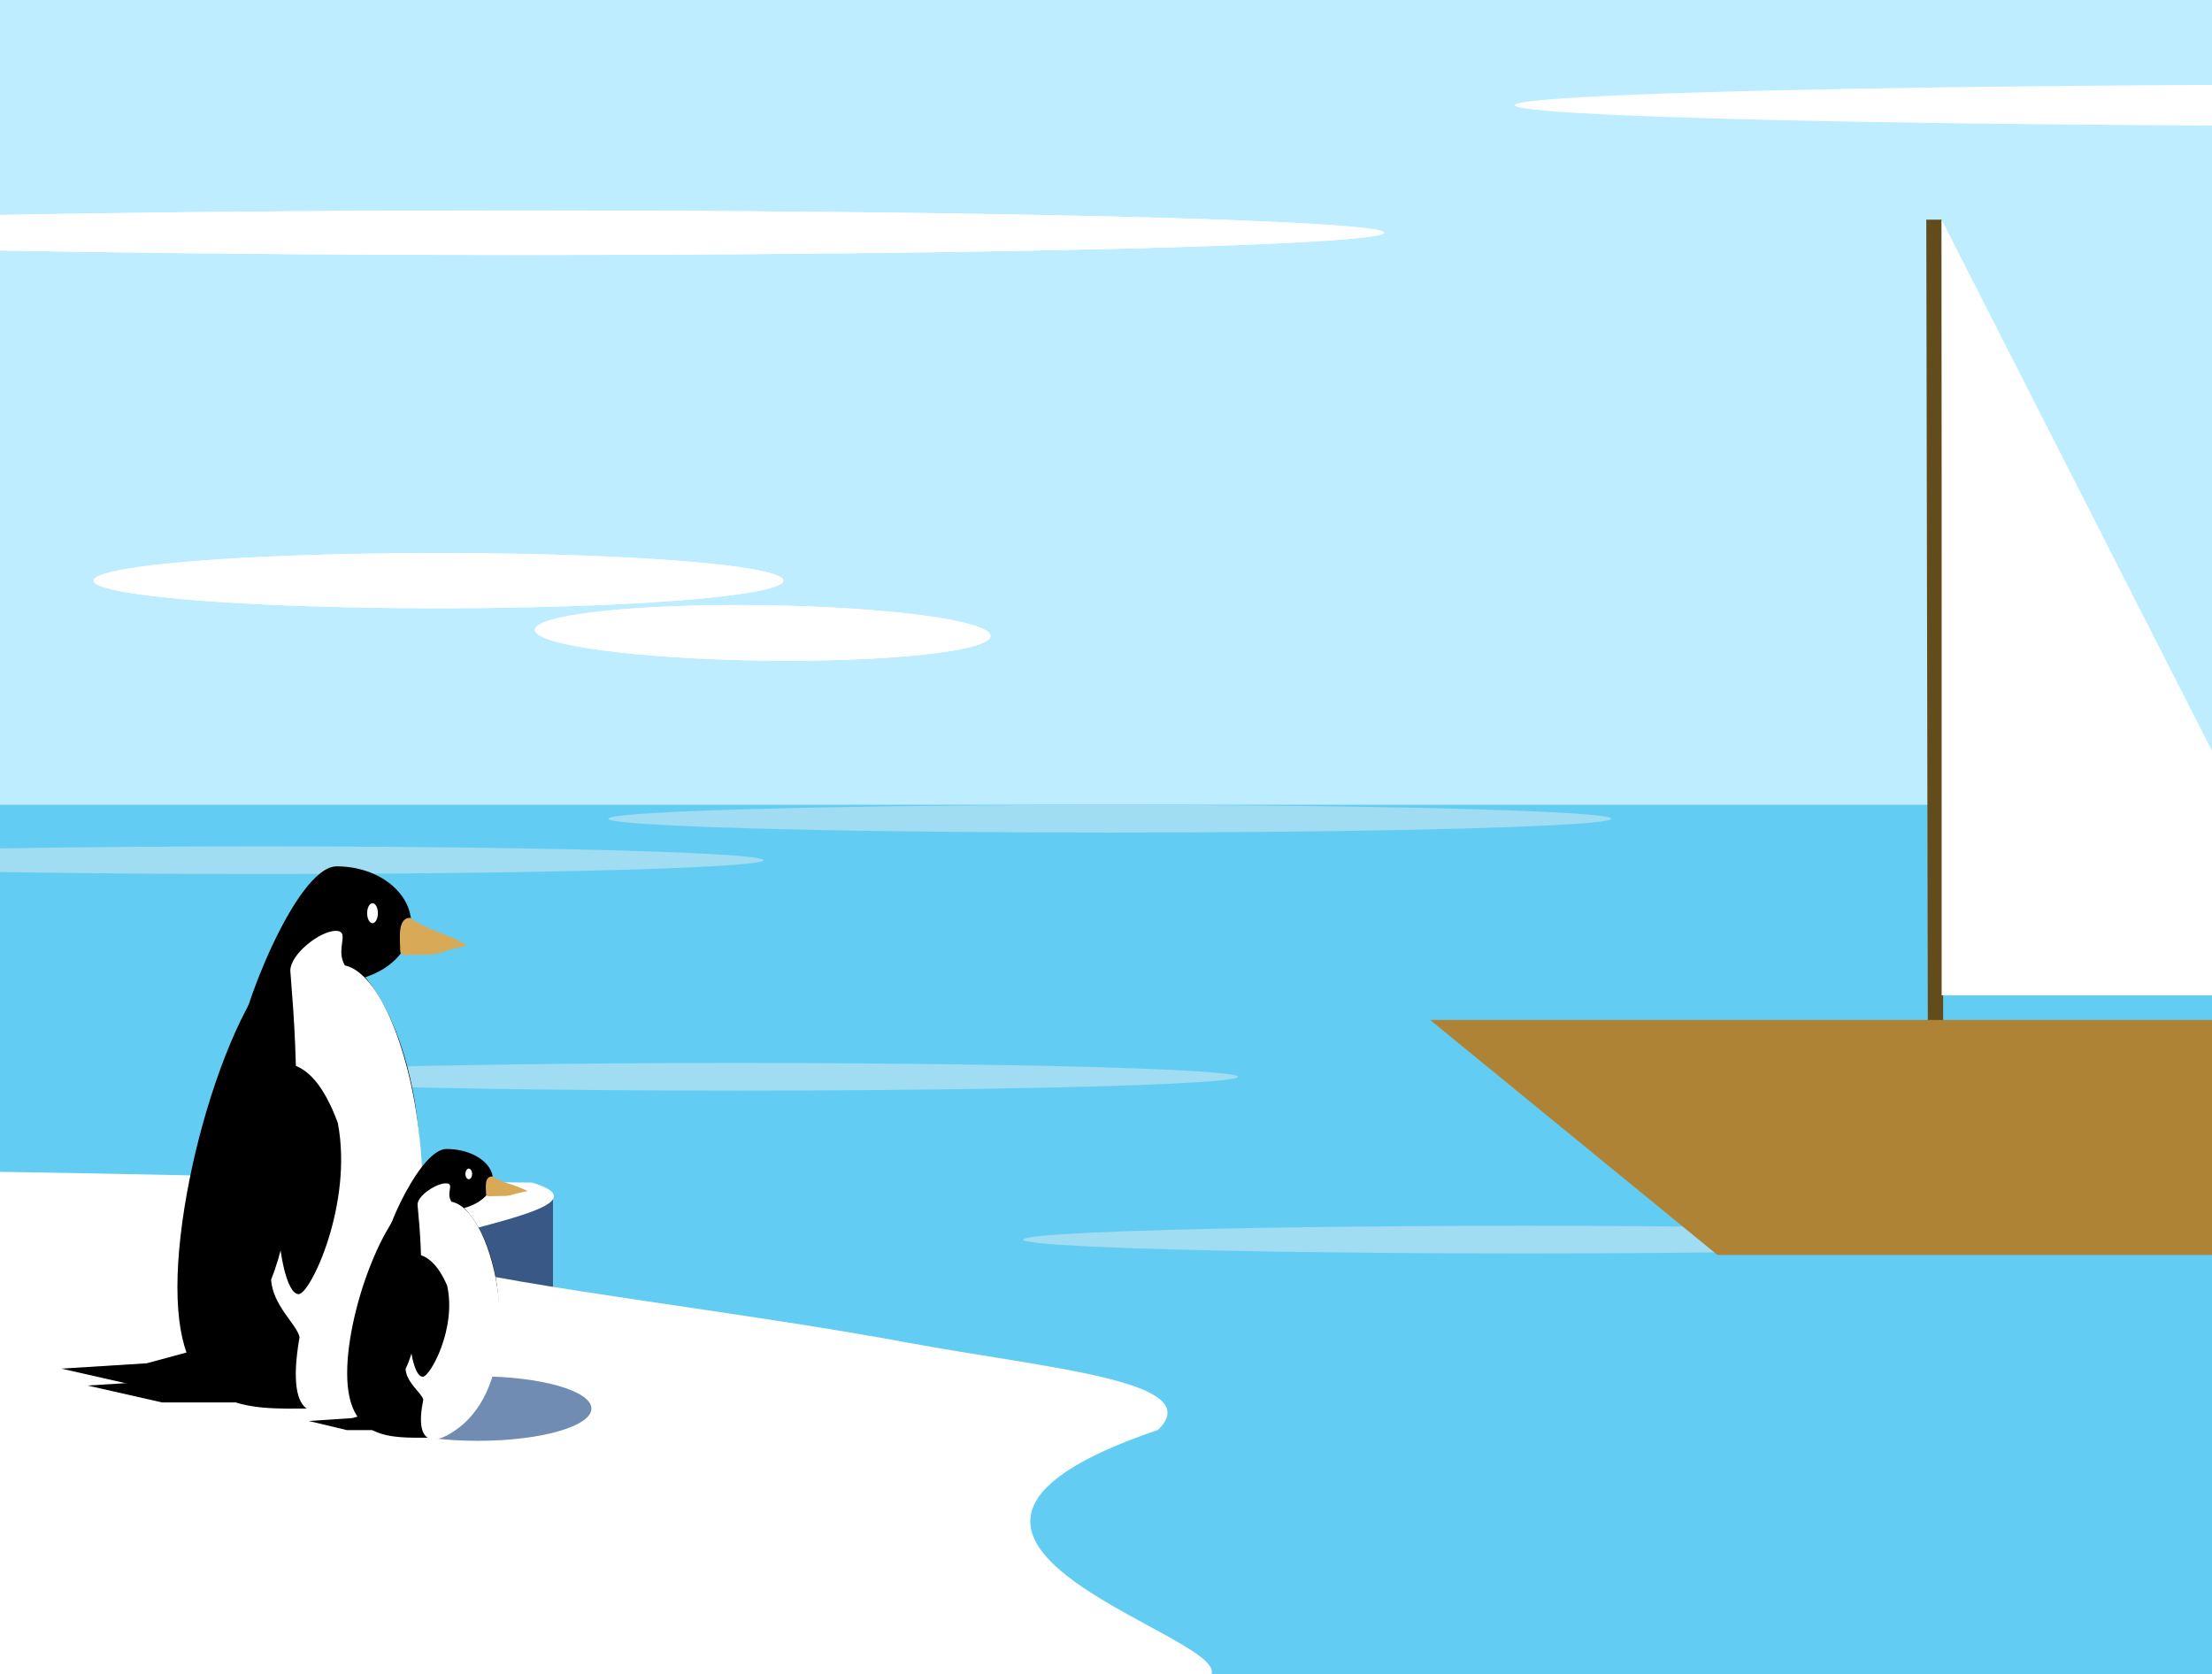 <svg width="1440" height="1090" viewBox="0 0 1440 1090" fill="none" xmlns="http://www.w3.org/2000/svg">
<rect x="0" y="0" width="1440" height="1090" fill="#333333" stroke="none"/>
<g clip-path="url(#clip0_1422_2044)">
<rect width="1440" height="1090" fill="#BEEDFF"/>
<ellipse cx="338.5" cy="151.5" rx="562.5" ry="14.5" fill="white"/>
<ellipse cx="496.526" cy="412.024" rx="148.294" ry="18" transform="rotate(0.782 496.526 412.024)" fill="white"/>
<ellipse cx="285.5" cy="378" rx="224.5" ry="18" fill="white"/>
<ellipse cx="1548.5" cy="68.5" rx="562.5" ry="13.5" fill="white"/>
<rect y="524" width="1440" height="566" fill="#63CCF3"/>
<rect x="268" y="779" width="92" height="77" fill="#395885"/>
<ellipse cx="975.5" cy="956" rx="326.5" ry="9" fill="#A0DCF2"/>
<rect x="666" y="921" width="92" height="149" fill="#395885"/>
<ellipse cx="722.5" cy="533" rx="326.5" ry="9" fill="#A0DCF2"/>
<ellipse cx="1181.5" cy="585" rx="326.5" ry="9" fill="#A0DCF2"/>
<ellipse cx="1307.5" cy="817" rx="326.5" ry="9" fill="#395885"/>
<ellipse cx="1125.5" cy="795" rx="326.5" ry="4" fill="#395885"/>
<ellipse cx="479.5" cy="701" rx="326.5" ry="9" fill="#A0DCF2"/>
<ellipse cx="170.5" cy="560" rx="326.5" ry="9" fill="#A0DCF2"/>
<path d="M753.886 930.865C537.387 1004.37 815.322 1067.57 786.886 1092.37C728.048 1143.68 535.598 1108.86 390.386 1108.86C174.995 1108.86 -34.114 1177.25 -34.114 1083.37C-34.114 1048.89 -202.572 896.158 -162.114 869.365C-136.046 852.102 -283.955 778.17 -245.613 766.067C-142.113 755.067 261.042 769.865 346.386 769.865C412.887 789.865 221.517 807.084 279.886 822.26C342.977 838.664 480.791 853.59 591.386 874.161C680.777 890.788 786.886 898.865 753.886 930.865Z" fill="white"/>
<path d="M267.728 601.5C267.728 622.211 246.013 639 219.228 639C192.442 639 154.728 704.711 154.728 684C154.728 663.289 192.442 564 219.228 564C246.013 564 267.728 580.789 267.728 601.5Z" fill="black"/>
<path d="M274 766.5C274 849.619 241.541 917 201.5 917C161.459 917 115.5 921.119 115.5 838C115.5 754.881 161.459 616 201.5 616C241.541 616 274 683.381 274 766.5Z" fill="black"/>
<path d="M304 615.5C282.5 620.5 288.531 621.5 275 621.5C261.469 621.5 260.5 623.299 260.5 617.5C260.5 611.701 258.5 597.5 267 597.5C281 607 289 606.5 304 615.5Z" fill="#D8AA58"/>
<path d="M224.5 628.5C270 638.5 307 836 233 904C207.348 927.573 185 928 195 870.5C193.256 862.166 177.452 849.874 176.5 833C203.5 766 189 637.818 189 632C189 620.954 208.559 606 218.5 606C228.441 606 218 617.5 224.5 628.5Z" fill="white"/>
<path d="M219.904 731C230 783.5 202.136 842.5 194.404 842.5C186.672 842.5 180.404 814.517 180.404 780C180.404 745.482 147.5 689.5 169 694.5C176.732 694.5 200.5 678.5 219.904 731Z" fill="black"/>
<ellipse cx="242.5" cy="594.5" rx="3.5" ry="6.5" fill="white"/>
<path d="M155 887L155 913H105.5L57 902L112.5 898.51L155 887Z" fill="black"/>
<path d="M138 876L138 902H88.5L40 891L95.5 887.51L138 876Z" fill="black"/>
<ellipse cx="311" cy="917" rx="74" ry="21" fill="#718CB3"/>
<path d="M251 917L251 931H225.745L201 925.077L229.316 923.198L251 917Z" fill="black"/>
<path d="M320.89 767.967C320.89 778.995 307.354 787.934 290.658 787.934C273.961 787.934 250.452 822.923 250.452 811.895C250.452 800.868 273.961 748 290.658 748C307.354 748 320.89 756.94 320.89 767.967Z" fill="black"/>
<path d="M324.8 855.823C324.8 900.081 304.566 935.958 279.607 935.958C254.648 935.958 226 938.151 226 893.894C226 849.637 254.648 775.688 279.607 775.688C304.566 775.688 324.8 811.566 324.8 855.823Z" fill="black"/>
<path d="M343.5 775.422C330.098 778.084 333.857 778.616 325.423 778.616C316.989 778.616 316.384 779.574 316.384 776.487C316.384 773.399 315.138 765.837 320.436 765.837C329.163 770.896 334.15 770.63 343.5 775.422Z" fill="#D8AA58"/>
<path d="M293.944 782.344C322.306 787.668 345.37 892.829 299.243 929.036C283.252 941.588 269.322 941.815 275.556 911.199C274.468 906.761 264.617 900.216 264.024 891.232C280.854 855.557 271.816 787.305 271.816 784.207C271.816 778.326 284.008 770.363 290.204 770.363C296.401 770.363 289.893 776.487 293.944 782.344Z" fill="white"/>
<path d="M291.08 836.921C297.373 864.875 280.004 896.29 275.184 896.29C270.365 896.29 266.458 881.39 266.458 863.011C266.458 844.632 245.947 814.824 259.349 817.486C264.168 817.486 278.984 808.967 291.08 836.921Z" fill="black"/>
<ellipse cx="305.164" cy="764.24" rx="2.182" ry="3.461" fill="white"/>
<ellipse cx="338.5" cy="151.5" rx="562.5" ry="14.5" fill="white"/>
<ellipse cx="496.526" cy="412.024" rx="148.294" ry="18" transform="rotate(0.782 496.526 412.024)" fill="white"/>
<ellipse cx="285.5" cy="378" rx="224.5" ry="18" fill="white"/>
<rect y="524" width="1440" height="566" fill="#63CCF3"/>
<rect x="268" y="779" width="92" height="77" fill="#395885"/>
<ellipse cx="722.5" cy="533" rx="326.5" ry="9" fill="#A0DCF2"/>
<ellipse cx="479.5" cy="701" rx="326.5" ry="9" fill="#A0DCF2"/>
<ellipse cx="170.5" cy="560" rx="326.5" ry="9" fill="#A0DCF2"/>
<path d="M753.886 930.865C537.387 1004.37 815.322 1067.57 786.886 1092.37C728.048 1143.68 535.598 1108.86 390.386 1108.86C174.995 1108.86 -34.114 1177.25 -34.114 1083.37C-34.114 1048.89 -202.572 896.158 -162.114 869.365C-136.046 852.102 -283.955 778.17 -245.613 766.067C-142.113 755.067 261.042 769.865 346.386 769.865C412.887 789.865 221.517 807.084 279.886 822.26C342.977 838.664 480.791 853.59 591.386 874.161C680.777 890.788 786.886 898.865 753.886 930.865Z" fill="white"/>
<path d="M267.728 601.5C267.728 622.211 246.013 639 219.228 639C192.442 639 154.728 704.711 154.728 684C154.728 663.289 192.442 564 219.228 564C246.013 564 267.728 580.789 267.728 601.5Z" fill="black"/>
<path d="M274 766.5C274 849.619 241.541 917 201.5 917C161.459 917 115.5 921.119 115.5 838C115.5 754.881 161.459 616 201.5 616C241.541 616 274 683.381 274 766.5Z" fill="black"/>
<path d="M304 615.5C282.5 620.5 288.531 621.5 275 621.5C261.469 621.5 260.5 623.299 260.5 617.5C260.5 611.701 258.5 597.5 267 597.5C281 607 289 606.5 304 615.5Z" fill="#D8AA58"/>
<path d="M224.5 628.5C270 638.5 307 836 233 904C207.348 927.573 185 928 195 870.5C193.256 862.166 177.452 849.874 176.5 833C203.5 766 189 637.818 189 632C189 620.954 208.559 606 218.5 606C228.441 606 218 617.5 224.5 628.5Z" fill="white"/>
<path d="M219.904 731C230 783.5 202.136 842.5 194.404 842.5C186.672 842.5 180.404 814.517 180.404 780C180.404 745.482 147.5 689.5 169 694.5C176.732 694.5 200.5 678.5 219.904 731Z" fill="black"/>
<ellipse cx="242.5" cy="594.5" rx="3.5" ry="6.5" fill="white"/>
<path d="M155 887L155 913H105.5L57 902L112.5 898.51L155 887Z" fill="black"/>
<path d="M138 876L138 902H88.5L40 891L95.5 887.51L138 876Z" fill="black"/>
<ellipse cx="311" cy="917" rx="74" ry="21" fill="#718CB3"/>
<path d="M251 917L251 931H225.745L201 925.077L229.316 923.198L251 917Z" fill="black"/>
<path d="M320.89 767.967C320.89 778.995 307.354 787.934 290.658 787.934C273.961 787.934 250.452 822.923 250.452 811.895C250.452 800.868 273.961 748 290.658 748C307.354 748 320.89 756.94 320.89 767.967Z" fill="black"/>
<path d="M324.8 855.823C324.8 900.081 304.566 935.958 279.607 935.958C254.648 935.958 226 938.151 226 893.894C226 849.637 254.648 775.688 279.607 775.688C304.566 775.688 324.8 811.566 324.8 855.823Z" fill="black"/>
<path d="M343.5 775.422C330.098 778.084 333.857 778.616 325.423 778.616C316.989 778.616 316.384 779.574 316.384 776.487C316.384 773.399 315.138 765.837 320.436 765.837C329.163 770.896 334.15 770.63 343.5 775.422Z" fill="#D8AA58"/>
<path d="M293.944 782.344C322.306 787.668 345.37 892.829 299.243 929.036C283.252 941.588 269.322 941.815 275.556 911.199C274.468 906.761 264.617 900.216 264.024 891.232C280.854 855.557 271.816 787.305 271.816 784.207C271.816 778.326 284.008 770.363 290.204 770.363C296.401 770.363 289.893 776.487 293.944 782.344Z" fill="white"/>
<path d="M291.08 836.921C297.373 864.875 280.004 896.29 275.184 896.29C270.365 896.29 266.458 881.39 266.458 863.011C266.458 844.632 245.947 814.824 259.349 817.486C264.168 817.486 278.984 808.967 291.08 836.921Z" fill="black"/>
<ellipse cx="305.164" cy="764.24" rx="2.182" ry="3.461" fill="white"/>
<line x1="1259" y1="142.99" x2="1260" y2="667.99" stroke="#634C1B" stroke-width="10"/>
<path d="M1264 143V648H1392.5H1521L1264 143Z" fill="white"/>
<ellipse cx="992.5" cy="807" rx="326.5" ry="9" fill="#A0DCF2"/>
<path d="M931 664H1491V817H1118.08L931 664Z" fill="#AE8336"/>
</g>
<defs>
<clipPath id="clip0_1422_2044">
<rect width="1440" height="1090" fill="white"/>
</clipPath>
</defs>
</svg>
